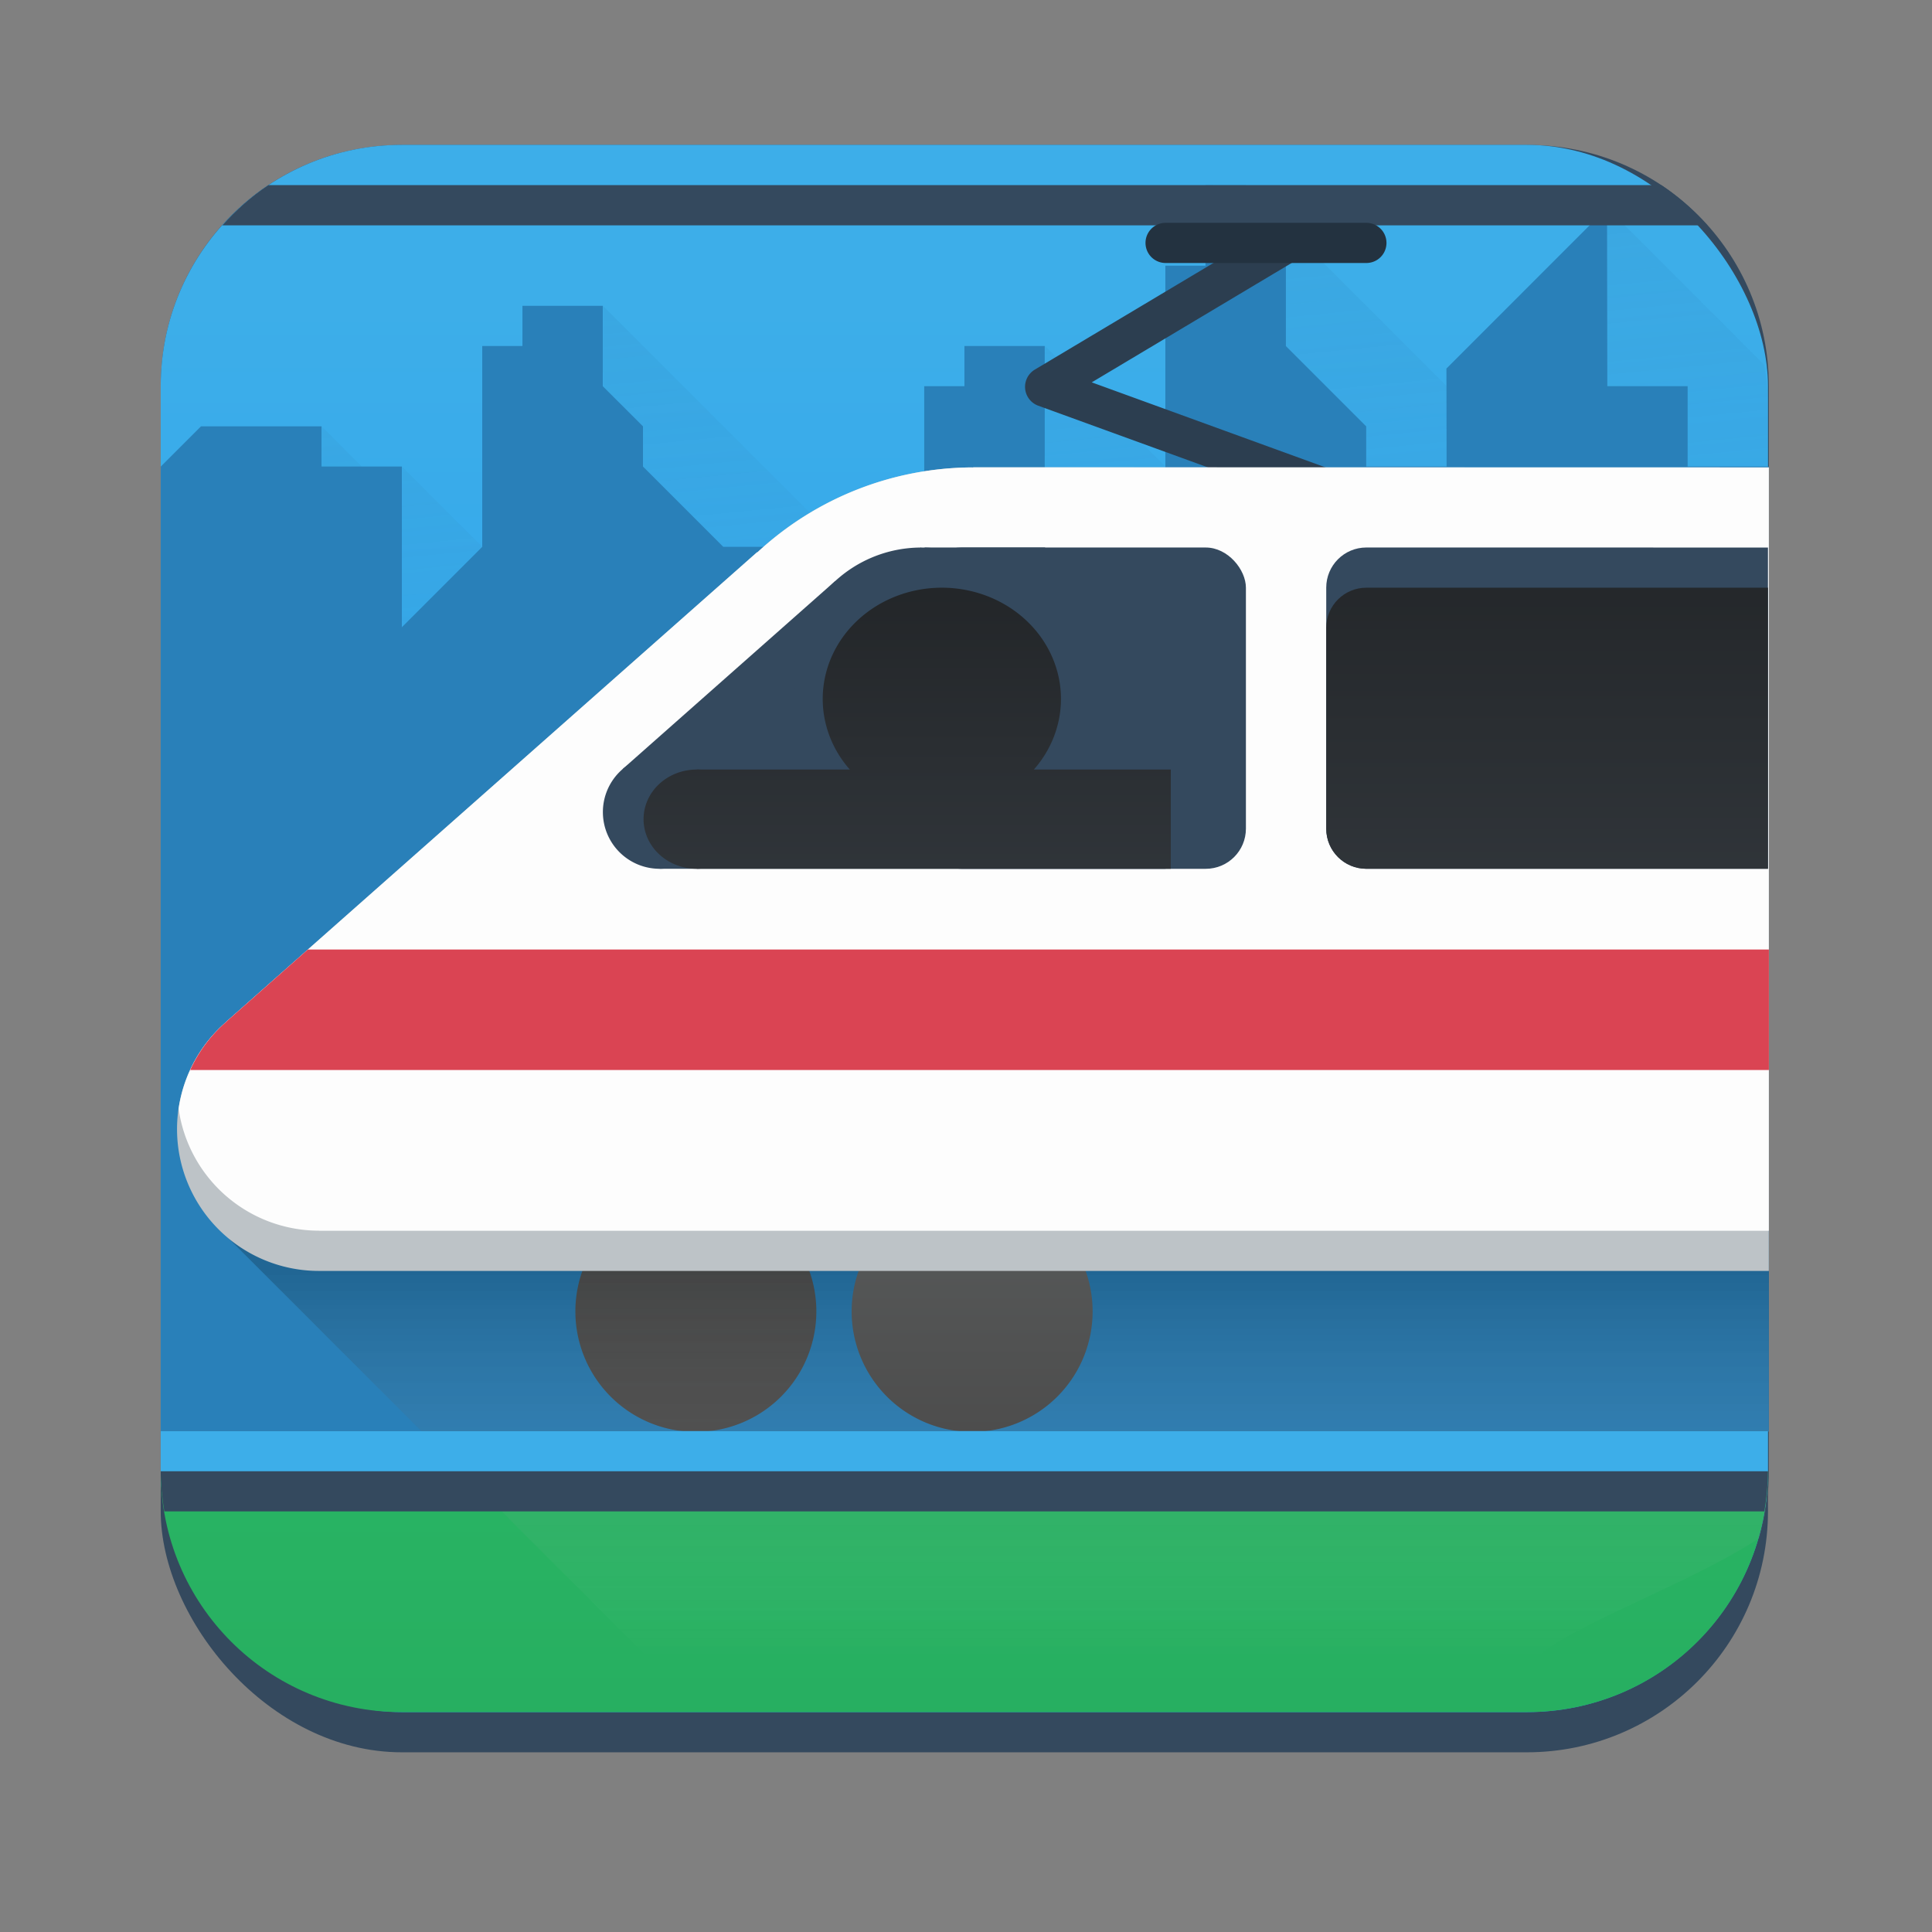 <svg width="48" height="48" viewBox="0 0 12.7 12.7" xmlns="http://www.w3.org/2000/svg" xmlns:xlink="http://www.w3.org/1999/xlink">
<rect x="0" y="0" width="12.7" height="12.7" fill="#808080" stroke="none"/>
<linearGradient id="a">
<stop stop-color="#4d4d4d" offset="0"/>
<stop stop-color="#7f8c8d" offset="1"/>
</linearGradient>
<linearGradient id="b" x1="17.304" x2="17.304" y1="285" y2="257" gradientUnits="userSpaceOnUse" xlink:href="#a"/>
<linearGradient id="c" x1="24" x2="24" y1="294" y2="257" gradientTransform="matrix(1 0 0 .976 0 6)" gradientUnits="userSpaceOnUse">
<stop stop-color="#1d99f3" offset="0"/>
<stop stop-color="#3daee9" offset="1"/>
</linearGradient>
<linearGradient id="d" x1="24.183" x2="24.183" y1="285" y2="257" gradientUnits="userSpaceOnUse" xlink:href="#a"/>
<linearGradient id="e" x1="29.588" x2="29.588" y1="281.117" y2="290.736" gradientTransform="matrix(1 0 0 .999 -5.129 -248.816)" gradientUnits="userSpaceOnUse">
<stop stop-opacity=".2" offset="0"/>
<stop stop-color="#fff" stop-opacity="0" offset="1"/>
</linearGradient>
<linearGradient id="f">
<stop stop-color="#232629" offset="0"/>
<stop stop-color="#31363b" offset="1"/>
</linearGradient>
<linearGradient id="g" x1="32.114" x2="32.114" y1="263.095" y2="271.949" gradientUnits="userSpaceOnUse" xlink:href="#f"/>
<linearGradient id="h" x1="32.114" x2="32.114" y1="263.095" y2="271.949" gradientUnits="userSpaceOnUse" xlink:href="#f"/>
<linearGradient id="i" x1="90.319" x2="120.339" y1="-162.799" y2="139.843" gradientTransform="matrix(.264 0 0 .264 .022 .028)" gradientUnits="userSpaceOnUse">
<stop stop-color="#2980b9" offset="0"/>
<stop stop-color="#3daee9" stop-opacity="0" offset="1"/>
</linearGradient>
<linearGradient id="j" x1="24" x2="24" y1="294" y2="257" gradientTransform="matrix(1 0 0 .976 0 6)" gradientUnits="userSpaceOnUse">
<stop stop-color="#27ae60" offset="0"/>
<stop stop-color="#2ecc71" offset="1"/>
</linearGradient>
<g transform="matrix(.264 0 0 .264 .006 -65.833)">
<rect x="3.979" y="253.975" width="40.02" height="39.024" rx="6.004" fill="#34495e"/>
<path transform="matrix(1.001 0 0 1.001 -.023 248.972)" d="m10 4c-3.324 0-6 2.676-6 6v27c0 3.324 2.676 6 6 6h28c3.324 0 6-2.676 6-6v-27c0-3.324-2.676-6-6-6z" fill="#34495e" stroke-width=".999"/>
<rect x="3.979" y="252.974" width="40.02" height="39.024" rx="6.004" fill="url(#c)"/>
<path transform="matrix(1.001 0 0 1.001 -.023 248.972)" d="m30.99 5.004v8.994l-4.998-4.996v9.994l-10.994-10.994v8.996l-4.998-4.998v1l-2-2v12.373c15.047-1.523 24.188-4.826 35.982-6.037v-6.773c0-.376-.038-.743-.104-1.1l-3.898-3.898.004 8.434z" fill="url(#i)" stroke-width=".264"/>
<path transform="matrix(1.001 0 0 1.001 -.023 248.972)" d="m29.986 5.004v2h-.998v6.994h-3v-4.996h-1.998v1h-1v3.996h-4.998l-1.998-1.998v-1l-1-.998v-2h-1.998v1h-1v4.996l-2 2v-3.998h-1.998v-1h-2.998l-1 1v24.006h40v-24.006h-2.02v-1.998h-1.998l-.006-4.437-3.996 3.998.004 2.438h-2v-1l-1.998-1.998v-1.998h-1v-2z" fill="#2980b9" stroke-width=".999"/>
<path d="m7 257h6v16.816h-6z" fill="none"/>
<path d="m20.304 282.021a3 3 0 0 1-2.995 3 3 3 0 0 1-3.005-2.989 3 3 0 0 1 2.984-3.011 3 3 0 0 1 3.016 2.979" fill="url(#b)"/>
<path d="m3.979 285.999c.002 3.324 2.678 6 6.003 6h28.014c3.325 0 6.001-2.676 6.003-6z" fill="url(#j)" stroke-width=".265"/>
<path transform="matrix(1.001 0 0 1.001 -.023 248.972)" d="m44 29.633-24.957.398-13.348 1.176 10.531 10.531h21.879c.771-.858 3.897-1.916 5.66-3.086.149-.525.234-1.078.234-1.652z" fill="url(#e)" stroke-width=".999"/>
<path d="m27.183 282.021a3 3 0 0 1-2.995 3 3 3 0 0 1-3.005-2.989 3 3 0 0 1 2.984-3.011 3 3 0 0 1 3.016 2.979" fill="url(#d)"/>
<path d="m32.016 254.912a.5.5 0 0 0 -.271.076l-6 3.582a.5.5 0 0 0 .086.9l11 4a.5.5 0 1 0 .34-.941l-10.01-3.641 5.096-3.043a.5.5 0 0 0 -.24-.934z" fill="#2c3e50"/>
<g transform="matrix(1.001 0 0 1.001 -.023 248.972)">
<path d="m24.211 12.02-.006.004a7.91 7.909 0 0 0 -.037-.002 7.91 7.909 0 0 0 -5.322 2.107l-.02.008-13.197 11.672.002.002a3.529 3.529 0 0 0 -1.227 2.682 3.529 3.529 0 0 0 3.529 3.516h36.066v-19.986z" fill="#bdc3c7" stroke-width=".264"/>
<path d="m24.211 12.02-.006.004a7.91 7.909 0 0 0 -.037-.002 7.91 7.909 0 0 0 -5.322 2.107l-.02.008-13.197 11.672.002.002a3.529 3.529 0 0 0 -1.188 2.164 3.529 3.529 0 0 0 3.49 3.033v.002h36.066v-18.988z" fill="#fdfdfd" stroke-width=".264"/>
<path d="m6.676 5c-.425.282-.806.622-1.145 1h36.938c-.339-.378-.72-.718-1.145-1h-22.658z" fill="#34495e" stroke-width=".999"/>
</g>
<path transform="matrix(1.001 0 0 1.001 -.023 248.972)" d="m7.658 24.014-2.029 1.795 0.002 2e-3a3.529 3.529 0 0 0-0.9 1.201c13.151-2e-5 26.279-1.9e-5 39.27 0v-2.998c-12.073-9e-6 -24.056-1e-5 -36.342 0z" fill="#da4453" stroke-width=".264"/>
<g fill="#34495e">
<path d="m17.814 269.588a1.412 1.412 0 0 1-1.41 1.412 1.412 1.412 0 0 1-1.415-1.407 1.412 1.412 0 0 1 1.405-1.417 1.412 1.412 0 0 1 1.42 1.402"/>
<rect transform="matrix(1 1.473e-5 0 1 0 0)" x="22.915" y="263" width="8.085" height="8" ry="1"/>
<path transform="matrix(1 3.02e-6 0 1 0 0)" d="m16.401 268.175h12.599v2.825h-12.599z"/>
<path d="m15.479 268.518 5.281-4.671 2.155-.847s.442 1.929.573 2.509-.187 3.368-.187 3.368l-6.455.879z"/>
<path d="m26.081 266.166a3.166 3.166 0 0 1-3.16 3.166 3.166 3.166 0 0 1-3.171-3.154 3.166 3.166 0 0 1 3.149-3.177 3.166 3.166 0 0 1 3.182 3.143"/>
<path d="m23 263h3v1h-3z"/>
</g>
<path d="m34 263c-.554 0-1.0.447-1 1.001v6c0 .554.447.999 1.0.999h9.999v-7.999z" fill="#34495e" stroke-width=".265"/>
<path d="m34 264.001c-.554 0-1.0.445-1.0.999v5.001c0 .554.447.999 1.0.999h9.999v-6.999z" fill="url(#g)" stroke-width=".265"/>
<g transform="matrix(.937 0 0 .875 1.957 33.875)" fill="url(#h)">
<path d="m17.814 269.588a1.412 1.412 0 0 1-1.41 1.412 1.412 1.412 0 0 1-1.415-1.407 1.412 1.412 0 0 1 1.405-1.417 1.412 1.412 0 0 1 1.42 1.402"/>
<rect transform="matrix(1 1.473e-5 0 1 0 0)" x="22.915" y="263" width="8.085" height="8" ry="1"/>
<path transform="matrix(1 3.02e-6 0 1 0 0)" d="m16.401 268.175h12.599v2.825h-12.599z"/>
<path d="m15.479 268.518 5.281-4.671 2.155-.847s.442 1.929.573 2.509-.187 3.368-.187 3.368l-6.455.879z"/>
<path d="m26.081 266.166a3.166 3.166 0 0 1-3.16 3.166 3.166 3.166 0 0 1-3.171-3.154 3.166 3.166 0 0 1 3.149-3.177 3.166 3.166 0 0 1 3.182 3.143"/>
<path d="m23 263h3v1h-3z"/>
</g>
<path d="m3.979 285v.995c0 .343.035.677.09 1.005h39.84c.055-.327.09-.661.09-1.005v-.995z" fill="#34495e"/>
<path d="m3.979 285v0.995c0 2e-3 -2e-6 4e-3 0 6e-3h40.02c2e-6 -2e-3 0-4e-3 0-6e-3v-0.995z" fill="#3daee9"/>
<path d="m29 254.916a.5.5 0 1 0 0 1h5a.5.5 0 1 0 0-1z" fill="#233240"/>
</g>
</svg>
